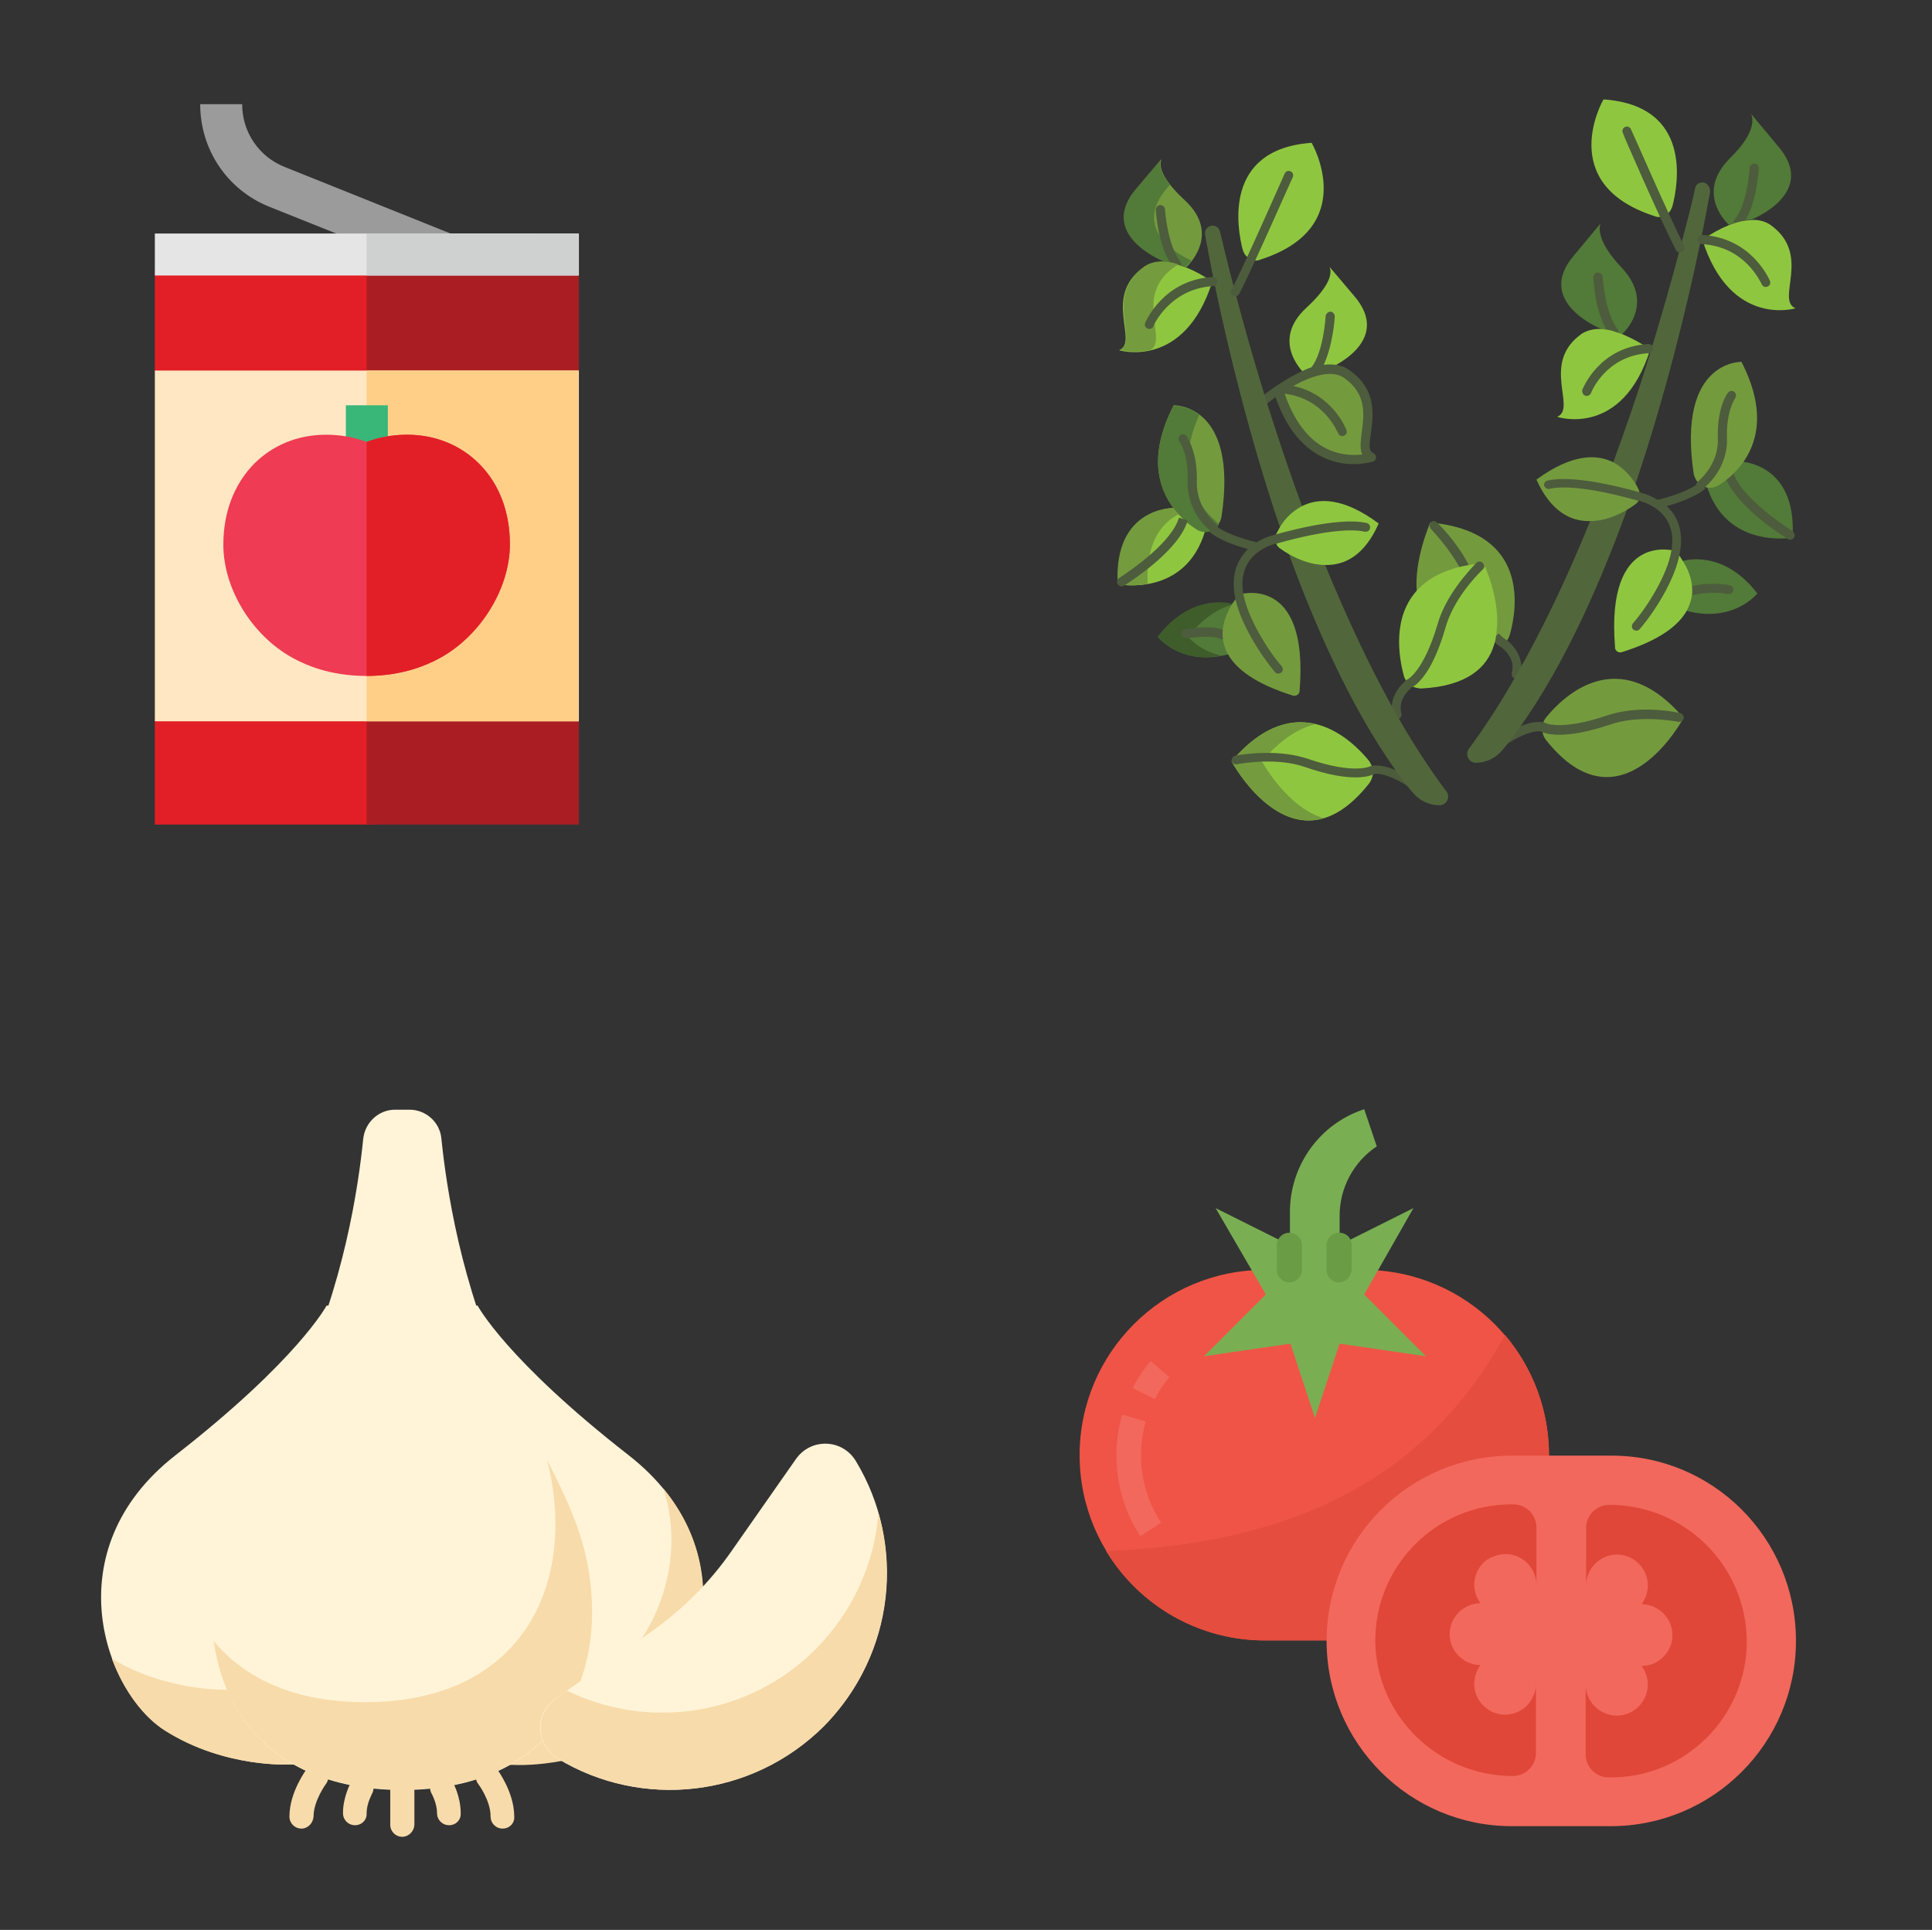 <?xml version="1.0" encoding="utf-8"?>
<!-- Generator: Adobe Illustrator 24.1.3, SVG Export Plug-In . SVG Version: 6.00 Build 0)  -->
<svg version="1.1" id="Layer_1" xmlns="http://www.w3.org/2000/svg" xmlns:xlink="http://www.w3.org/1999/xlink" x="0px" y="0px"
	 viewBox="0 0 400.5 400" style="enable-background:new 0 0 400.5 400;" xml:space="preserve">
<rect x="0" y="0" width="400.5" height="400" fill="#333333" stroke="none"/>
<style type="text/css">
	.st0{fill:#FFF4D8;}
	.st1{fill:#F8DBAA;}
	.st2{fill:#9B9B9B;}
	.st3{fill:#E21F26;}
	.st4{fill:#AA1E23;}
	.st5{fill:#E5E5E5;}
	.st6{fill:#CFD0D0;}
	.st7{fill:#FFE7C3;}
	.st8{fill:#FFCF88;}
	.st9{fill:#38B779;}
	.st10{fill:#EF3B53;}
	.st11{fill:#F05446;}
	.st12{fill:#F2685C;}
	.st13{fill:#7AAE53;}
	.st14{fill:#6A9C45;}
	.st15{fill:#E54D3E;}
	.st16{fill:#E04738;}
	.st17{fill:#527A38;}
	.st18{fill:#3F5C2B;}
	.st19{fill:#4D5C3C;}
	.st20{fill:#749A3E;}
	.st21{fill:#8FC640;}
	.st22{fill:#749B3E;}
	.st23{fill:#51673B;}
</style>
<path class="st0" d="M60.4,365.7c0,0-13.6,0.9-26.1-7c-12.5-7.8-23.3-37.3,2.1-57.1c25.4-19.8,31.3-31,31.3-31H76v95.1H60.4z"/>
<path class="st1" d="M64,350.2H48.4c0,0-12.9,0.9-25.2-6.4c2.5,6.8,6.7,12.2,11,14.9c12.5,7.9,26.1,7,26.1,7H76L64,350.2z"/>
<path class="st0" d="M106.3,365.7c0,0,13.6,0.9,26.1-7c12.5-7.8,23.3-37.3-2.1-57.1c-25.4-19.8-31.3-31-31.3-31h-8.4v95.1H106.3z"/>
<path class="st1" d="M137.5,308.5c5.3,16.2-2.8,32.8-11.6,38.4c-12.5,7.9-26.1,7-26.1,7h-9.1v11.9h15.7c0,0,13.6,0.9,26.1-7
	C143.5,351.8,153.4,327.7,137.5,308.5z"/>
<path class="st0" d="M83.4,371c30.6,0,42.7-21.8,38.7-45.6c-2.3-13.4-10.3-24.7-17.1-39c-9.5-19.9-12.5-40.6-13.5-50.4
	c-0.3-3.4-3.2-6-6.6-6h-3c-3.4,0-6.2,2.6-6.6,6c-1,9.9-4,30.5-13.5,50.4c-6.8,14.3-14.8,25.6-17.1,39C40.7,349.2,52.7,371,83.4,371z
	"/>
<path class="st1" d="M122,325.3c-1.3-7.9-4.7-15.1-8.6-22.7c0.4,1.5,0.7,3,1,4.6c4,23.8-8,45.6-38.7,45.6c-14.6,0-25-4.9-31.4-12.7
	c2.3,17.3,14.9,30.8,39,30.8C114,371,126,349.2,122,325.3z"/>
<path class="st0" d="M115.1,352.1c-4.4,3.1-4.1,9.6,0.5,12.4c17.3,10.5,40.1,8.2,55.1-6.7c14.9-14.9,17.2-37.7,6.7-55
	c-2.8-4.6-9.3-4.8-12.4-0.4l-13.3,19c-4.5,6.5-10.2,12.2-16.7,16.8L115.1,352.1z"/>
<g>
	<path class="st1" d="M182.1,313.6c-0.8,10.3-5.2,20.3-13,28.2c-14,14-34.8,16.8-51.6,8.6l-2.3,1.7c-4.4,3.1-4.1,9.6,0.5,12.4
		c17.3,10.5,40.1,8.2,55.1-6.7C182.6,345.8,186.4,328.8,182.1,313.6z"/>
	<path class="st1" d="M62.5,379c-1.4,0-2.5-1.1-2.5-2.5c0-5.1,3.5-9.7,3.6-9.9c0.8-1.1,2.4-1.3,3.5-0.4c1.1,0.8,1.3,2.4,0.5,3.5
		c0,0-2.6,3.5-2.6,6.8C64.9,377.9,63.8,379,62.5,379z"/>
	<path class="st1" d="M104.2,379c-1.4,0-2.5-1.1-2.5-2.5c0-3.4-2.6-6.8-2.6-6.8c-0.8-1.1-0.6-2.6,0.4-3.5c1.1-0.8,2.6-0.6,3.5,0.4
		c0.1,0.2,3.6,4.8,3.6,9.9C106.7,377.9,105.6,379,104.2,379z"/>
	<path class="st1" d="M83.4,380.7c-1.4,0-2.5-1.1-2.5-2.5V371c0-1.4,1.1-2.5,2.5-2.5c1.4,0,2.5,1.1,2.5,2.5v7.3
		C85.8,379.6,84.7,380.7,83.4,380.7z"/>
	<path class="st1" d="M93.1,378.3c-1.4,0-2.5-1.1-2.5-2.5c0-2-1.1-4-1.1-4c-0.7-1.2-0.3-2.7,0.9-3.4c1.2-0.7,2.7-0.3,3.4,0.9
		c0.2,0.3,1.7,3.1,1.7,6.5C95.6,377.2,94.5,378.3,93.1,378.3z"/>
	<path class="st1" d="M73.6,378.3c-1.4,0-2.5-1.1-2.5-2.5c0-3.3,1.5-6.1,1.7-6.5c0.7-1.2,2.2-1.6,3.4-0.9c1.2,0.7,1.6,2.2,0.9,3.4
		c0,0.1-1.1,2-1.1,4C76.1,377.2,75,378.3,73.6,378.3z"/>
</g>
<path class="st2" d="M111.2,57.2H91.7l-36-14.4C47.1,39.3,41.5,31,41.5,21.6h8.7c0,5.8,3.5,10.9,8.8,13l34.4,13.8h17.8L111.2,57.2
	L111.2,57.2z"/>
<polygon class="st3" points="77.5,56 32.1,56 32.1,76.8 37.9,96.3 32.1,149.5 32.1,170.9 77.5,170.9 "/>
<polygon class="st4" points="76,56 76,170.9 120,170.9 120,149.5 114.1,96.3 120,76.8 120,56 "/>
<path class="st5" d="M32.1,48.4v8.7H120v-8.7H32.1z"/>
<rect x="76" y="48.4" class="st6" width="43.9" height="8.7"/>
<path class="st7" d="M32.1,76.8v72.7H120V76.8H32.1z"/>
<rect x="76" y="76.8" class="st8" width="43.9" height="72.7"/>
<rect x="71.7" y="84" class="st9" width="8.7" height="12.5"/>
<path class="st10" d="M99.5,96.3c-3.9-4-9.2-6.2-15.1-6.2c-2.9,0-5.8,0.5-8.4,1.5c-2.6-1-5.5-1.5-8.4-1.5c-5.9,0-11.2,2.2-15.1,6.2
	c-4,4.2-6.2,9.9-6.2,16.6c0,9.5,6.4,19.5,15.2,23.9c1.8,0.9,6.7,3.3,14.5,3.3c7.8,0,12.8-2.5,14.4-3.3c8.8-4.4,15.3-14.5,15.3-24
	C105.7,106.3,103.6,100.5,99.5,96.3z"/>
<path class="st3" d="M99.5,96.3c-3.9-4-9.2-6.2-15.1-6.2c-2.9,0-5.8,0.5-8.4,1.5c0,9.2,0,39.8,0,48.5c7.8,0,12.8-2.5,14.4-3.3
	c8.8-4.4,15.3-14.5,15.3-24C105.7,106.3,103.6,100.5,99.5,96.3z"/>
<g id="Flat_1_">
	<path class="st11" d="M321.1,301.6c0,21.2-17.2,38.4-38.4,38.4h-20.5c-21.2,0-38.4-17.2-38.4-38.4s17.2-38.4,38.4-38.4h20.5
		C303.9,263.2,321.1,280.4,321.1,301.6z"/>
	<path class="st12" d="M239.4,290l-4.6-2.3c1-2,2.3-3.9,3.7-5.6l3.9,3.3C241.3,286.8,240.2,288.3,239.4,290L239.4,290z"/>
	<path class="st12" d="M236.4,318.4c-4.9-7.4-6.2-16.6-3.8-25.2l4.9,1.4c-2,7.1-0.9,14.8,3.2,21L236.4,318.4z"/>
	<path class="st13" d="M277.6,258.1l15.4-7.7l-10.2,17.9l12.8,12.8l-17.9-2.6l-5.1,15.4l-5.1-15.4l-17.9,2.6l12.8-12.8L252,250.4
		l15.4,7.7v-6.9c0-9.7,6.2-18.3,15.4-21.3l2.6,7.7c-4.8,3.2-7.7,8.6-7.7,14.4V258.1z"/>
	<path class="st14" d="M277.6,265.8c-1.4,0-2.6-1.1-2.6-2.6v-5.1c0-1.4,1.1-2.6,2.6-2.6s2.6,1.1,2.6,2.6v5.1
		C280.1,264.6,279,265.8,277.6,265.8z"/>
	<path class="st14" d="M267.3,265.8c-1.4,0-2.6-1.1-2.6-2.6v-5.1c0-1.4,1.1-2.6,2.6-2.6c1.4,0,2.6,1.1,2.6,2.6v5.1
		C269.9,264.6,268.7,265.8,267.3,265.8z"/>
	<path class="st15" d="M321.1,301.6c0,21.2-17.2,38.4-38.4,38.4h-20.5c-13.5,0-25.9-7-32.9-18.5c38.8-1.6,66.2-14.9,82.7-44.8
		C317.9,283.7,321.1,292.5,321.1,301.6L321.1,301.6z"/>
	<path class="st12" d="M372.3,340.1c0,21.2-17.2,38.4-38.4,38.4h-20.5c-21.2,0-38.4-17.2-38.4-38.4c0-21.2,17.2-38.4,38.4-38.4h20.5
		C355.1,301.6,372.3,318.8,372.3,340.1z"/>
	<g>
		<path class="st16" d="M312.1,322.1c3.5,0,6.4,2.9,6.4,6.4v-11.9c0-2.6-2.1-4.8-4.8-4.8h-0.4c-15.6,0-28.2,12.7-28.2,28.2
			c0,0.1,0,0.1,0,0.2c0.2,15.5,13,27.9,28.5,27.9c2.6,0,4.8-2.1,4.8-4.8c0,0,0,0,0,0V349c0,3.5-2.9,6.4-6.4,6.4
			c-3.5,0-6.4-2.9-6.4-6.4c0-1.4,0.5-2.8,1.3-3.9h0c-3.5,0-6.4-2.9-6.4-6.4s2.9-6.4,6.4-6.4h0c-2.1-2.8-1.6-6.8,1.3-9
			C309.4,322.6,310.7,322.1,312.1,322.1L312.1,322.1z"/>
		<path class="st16" d="M333.6,311.9c-2.6,0-4.8,2.1-4.8,4.8v11.9c0-3.5,2.9-6.4,6.4-6.4c3.5,0,6.4,2.9,6.4,6.4
			c0,1.4-0.5,2.8-1.3,3.9h0c3.5,0,6.4,2.9,6.4,6.4s-2.9,6.4-6.4,6.4h0c2.1,2.8,1.6,6.8-1.3,9c-2.8,2.1-6.8,1.6-9-1.3
			c-0.8-1.1-1.3-2.5-1.3-3.8v14.4c0,2.6,2.1,4.8,4.8,4.8h0.4c15.6,0,28.2-12.7,28.2-28.2c0-0.1,0-0.1,0-0.2
			C361.9,324.3,349.1,311.9,333.6,311.9z"/>
	</g>
</g>
<path class="st17" d="M255.6,125.3c0,0-8.3-2.8-15.6,6.7c0,0,4.9,6.2,14.7,3.6L255.6,125.3L255.6,125.3z"/>
<path class="st18" d="M246.3,132c3.2-4.1,6.5-6,9.3-6.7l0-0.1h0c0,0-8.3-2.7-15.6,6.8c0,0,4.4,5.6,13.2,3.9
	C248.6,134.9,246.3,132,246.3,132z"/>
<path class="st19" d="M253.8,130.7c-2.3-1.3-7.5-0.4-8.1-0.3c-0.5,0.1-0.8,0.6-0.8,1.1c0.1,0.5,0.6,0.8,1.1,0.8
	c2-0.3,5.6-0.6,6.9,0.1c0.5,0.2,1,0.1,1.3-0.4C254.4,131.5,254.3,130.9,253.8,130.7L253.8,130.7z"/>
<path class="st20" d="M265.3,80.7c1.7-1.1,3.5-2.1,5.4-2.9c1.4-0.6,2.8-1,4.3-1.1c1.5-0.1,2.9,0.1,4.1,1c8.7,6.2,1,15.5,5.2,17.3
	c0,0-13.6,4.4-19.3-14C265,80.8,265.2,80.7,265.3,80.7z"/>
<path class="st21" d="M280.6,61.2c8.6,9.8-5.6,15.4-5.6,15.4c-1.5,0.2-2.9,0.5-4.3,1.1v0c0,0-7.7-6.7,0.1-13.9
	c5.3-4.9,5.3-7.4,4.8-8.5L280.6,61.2z"/>
<path class="st19" d="M261.3,82.4l1.2,1.4c0.5-0.4,1.1-0.9,1.9-1.5c2.1,6,5.3,10.2,9.5,12.3c2.1,1.1,4.4,1.6,6.8,1.6
	c1.3,0,2.6-0.2,3.9-0.5c0.5-0.2,0.8-0.7,0.6-1.2c-0.1-0.3-0.3-0.5-0.5-0.6c-1-0.4-0.9-1.5-0.5-4.2c0.5-3.8,1.2-9-4.5-13
	c-1.5-1.1-3.3-1.3-5.3-1.1c1.9-4,2.3-9.7,2.3-10c0-0.5-0.4-1-0.9-1c-0.5,0-0.9,0.4-1,0.9c0,0.1-0.4,7.3-2.9,10.6
	C266.7,78,261.7,82.1,261.3,82.4z M278.6,78.3c4.7,3.3,4.2,7.5,3.7,11.2c-0.2,1.8-0.5,3.5,0.1,4.7c-2.6,0.3-5.3-0.1-7.6-1.3
	c-3.7-1.9-6.6-5.8-8.5-11.3c8.2,1,10.9,7.9,11.1,8.2c0.2,0.5,0.7,0.7,1.2,0.5c0.5-0.2,0.7-0.7,0.5-1.2c-0.1-0.3-2.9-7.4-11-9.1
	C271.7,78,276,76.5,278.6,78.3L278.6,78.3z"/>
<path class="st21" d="M284.6,159.7c-0.1-0.7-0.4-1.4-0.8-2c-3.5-4.3-15-15.7-28.5,0.1c0,0,13,24.2,28.5,4.6c0.3-0.4,0.6-1,0.7-1.5
	c0.1-0.3,0.1-0.5,0.1-0.8C284.6,159.9,284.6,159.8,284.6,159.7z"/>
<path class="st22" d="M261.6,157.8c3.9-4.6,7.7-6.9,11.1-7.7c-4.9-1.2-10.9,0.1-17.4,7.7c0,0,8,15,19.1,11.8
	C266.7,167.3,261.6,157.8,261.6,157.8z"/>
<path class="st19" d="M284.4,158.7c-0.1,0-0.2,0.1-0.3,0.1c0,0-3.3,1.8-12.9-1.5c-5.9-2-12.6-1.1-15.1-0.7c-0.5,0.1-0.8,0.6-0.8,1.1
	c0,0,0,0,0,0c0.1,0.5,0.6,0.8,1.1,0.7c2.3-0.4,8.7-1.3,14.2,0.6c9.5,3.3,13.4,1.9,14.3,1.4c2.2-0.3,5.8,1.8,7,2.6l1-1.6
	C292.5,161.2,287.7,158.2,284.4,158.7L284.4,158.7z"/>
<path class="st17" d="M371.6,111.3c0.9-15.9-11.5-15.7-11.5-15.7l-6.4,4.8h0c4.1,13.7,18.1,11,18.1,11S371.8,111.4,371.6,111.3z"/>
<path class="st19" d="M359.2,97.7l-1.8,0.5c1.7,5.8,10.4,11.8,13.2,13.5c0.4,0.3,1,0.2,1.3-0.3c0,0,0,0,0,0c0.3-0.4,0.1-1-0.3-1.3
	C369.1,108.5,360.7,102.8,359.2,97.7L359.2,97.7z"/>
<path class="st17" d="M350.7,122.5c0-2.5-1-4.7-2-6.2c0,0,8.3-2.8,15.6,6.7c0,0-4.9,6.2-14.7,3.6
	C350.4,125.3,350.7,123.9,350.7,122.5L350.7,122.5z"/>
<path class="st19" d="M358.6,121.3c-0.1,0-3.5-0.8-8,0.2c-0.5,0.1-0.8,0.6-0.7,1.1c0.1,0.4,0.5,0.7,0.9,0.7c0.1,0,0.1,0,0.2,0
	c2.4-0.5,4.8-0.6,7.2-0.2c0.5,0.1,1-0.2,1.1-0.7C359.4,121.9,359.1,121.4,358.6,121.3L358.6,121.3L358.6,121.3z"/>
<path class="st20" d="M320.5,148.7c-0.5,0.6-0.7,1.2-0.8,2c0,0.1,0,0.3,0,0.4c0,0.3,0,0.5,0.1,0.8c0.1,0.6,0.4,1.1,0.7,1.5
	c15.6,19.6,28.5-4.6,28.5-4.6C335.5,133,324,144.4,320.5,148.7L320.5,148.7z"/>
<path class="st19" d="M333.1,148.3c-9.7,3.3-12.9,1.5-12.9,1.5c-0.1-0.1-0.2-0.1-0.3-0.1c-3.3-0.6-8,2.5-8.5,2.9l1,1.6
	c1.2-0.8,4.8-2.9,7-2.6c0.9,0.5,4.8,1.8,14.3-1.4c5.4-1.9,11.9-1,14.2-0.6c0.5,0.1,1-0.2,1.1-0.7c0.1-0.5-0.2-1-0.7-1.1c0,0,0,0,0,0
	C345.7,147.2,339,146.3,333.1,148.3L333.1,148.3z"/>
<path class="st20" d="M296.5,108.3c0,0-3.4,7.6-2.8,14.4l16.4,9.1c1.1,1.3,1.8,1.5,1.8,1.5l0,0c0.1-0.1,0.2-0.2,0.3-0.3
	c0.4-0.4,0.6-0.9,0.8-1.5C314.5,126.2,317.1,110.2,296.5,108.3L296.5,108.3z"/>
<path class="st19" d="M302.9,118.2l1.7-0.8c-2.1-4.3-5.3-7.7-6.7-9.1c-0.4-0.4-1-0.4-1.3,0c0,0,0,0,0,0c-0.3,0.4-0.3,0.9,0,1.3
	C297.8,110.9,300.8,114.2,302.9,118.2z"/>
<path class="st19" d="M313.4,139.4c-0.1,0.5,0.1,1,0.5,1.2l0.8,0.5c0.5-0.8,0.7-1.8,0.7-2.7c0-1.4-0.5-3.6-3-5.7
	c-0.1-0.1-0.2-0.1-0.2-0.1c0,0-0.6-0.3-1.5-1.3l-1.4,1.2c0.6,0.7,1.2,1.3,2,1.7C313.8,136.3,313.7,138.3,313.4,139.4L313.4,139.4z"
	/>
<path class="st21" d="M307.5,116.7c-1.2,0.1-2.3,0.3-3.5,0.5c-4.7,0.9-7.9,2.7-10,4.9c-5.5,5.7-4,14.2-3,17.9c0.1,0.5,0.4,1,0.8,1.5
	c0.1,0.1,0.2,0.2,0.3,0.3c0.3,0.3,0.6,0.5,1,0.6c0.5,0.2,1.1,0.3,1.6,0.3c9.5-0.5,13.6-4.4,15-9c0.3-0.8,0.4-1.6,0.5-2.5
	C311.2,124.2,307.5,116.7,307.5,116.7L307.5,116.7z"/>
<path class="st19" d="M298,129.4c-2.9,9.8-6.2,11.4-6.2,11.4c-0.1,0-0.2,0.1-0.3,0.2c-3.1,2.6-3.3,5.6-2.8,7.4
	c0.1,0.5,0.7,0.8,1.2,0.6c0.1,0,0.2-0.1,0.2-0.1c0.4-0.2,0.5-0.7,0.4-1.1c-0.3-1-0.4-3.1,2.1-5.3c0.9-0.4,4.3-2.7,7.1-12.6
	c1.6-5.5,6-10.3,7.7-11.9c0.4-0.4,0.4-0.9,0-1.3c-0.3-0.4-0.9-0.4-1.3-0.1c0,0,0,0,0,0C304.4,118.4,299.7,123.4,298,129.4z"/>
<path class="st23" d="M352.9,37.8c-0.7,0-1.4,0.5-1.5,1.2c-0.4,2-1.5,6.4-3.1,12.4v0c-1.6,6.1-3.8,13.9-6.5,22.7
	c-2.1,6.8-4.6,14.2-7.4,21.8l-4.8,12.2c-4.4,10.8-9.5,21.8-15.3,31.9c0,0,0,0,0,0c-3,5.3-6.2,10.3-9.8,15.2
	c-0.6,0.8-0.4,1.9,0.3,2.5c0.3,0.2,0.7,0.4,1.1,0.4c2.2,0,4.2-1,5.6-2.7c0.4-0.5,0.9-1.1,1.3-1.6c10.1-13.1,18.2-30.9,24.4-48
	l1.8-5.4c6.4-18.9,10.8-37.4,13.3-49.3c1.1-5.3,1.8-9.2,2.2-11.3c0-0.1,0-0.2,0-0.3C354.4,38.5,353.7,37.8,352.9,37.8L352.9,37.8z"
	/>
<path class="st23" d="M290,149C290,149,290,149,290,149c-5.8-10.1-10.9-21.2-15.3-31.9l-4.8-12.2c-2.8-7.6-5.2-14.9-7.4-21.8
	c-2.7-8.7-4.9-16.6-6.5-22.7c-1.6-6-2.6-10.4-3.1-12.4c-0.2-0.8-1-1.4-1.9-1.2c-0.7,0.2-1.2,0.8-1.2,1.5c0,0.1,0,0.2,0,0.3
	c0.4,2.1,1.1,6.1,2.2,11.3c2.5,11.9,6.9,30.4,13.3,49.3l1.8,5.4c6.2,17,14.3,34.9,24.4,48c0.4,0.6,0.9,1.1,1.3,1.6
	c1.4,1.7,3.4,2.7,5.6,2.7c1,0,1.8-0.8,1.8-1.8c0-0.4-0.1-0.8-0.4-1.1C296.3,159.3,293,154.2,290,149L290,149z"/>
<path class="st21" d="M347.3,114.2c0.6,0.6,1.1,1.3,1.5,2c1,1.5,2,3.7,2,6.2c0,1.4-0.4,2.8-1.1,4.1c-1.7,3.1-5.6,6.2-13.6,8.7
	c-0.6,0.1-1.1-0.2-1.3-0.8c0-0.1,0-0.1,0-0.2C332.8,109.8,347.3,114.2,347.3,114.2L347.3,114.2z"/>
<path class="st21" d="M345.1,44.7c-0.7,0.3-1.4,0.4-2.1,0.1c-20.8-6.7-10.6-24.2-10.6-24.2c18.6,1.3,15.4,17.9,14.3,22.1
	c-0.2,0.6-0.5,1.2-1,1.6C345.5,44.5,345.3,44.6,345.1,44.7L345.1,44.7z"/>
<path class="st20" d="M339.9,103c0,0.3-0.2,0.7-0.3,0.9c-0.2,0.3-0.4,0.5-0.7,0.7c-0.4,0.3-1,0.7-1.7,1.1c-1.9,1.1-4.6,2.3-7.6,2.3
	c-3.9,0.1-8.1-1.9-11.1-8.6c7.4-5.4,12.5-5.3,15.9-3.6c2.2,1.2,3.7,3,4.6,4.4v0c0.3,0.4,0.5,0.9,0.7,1.3
	C339.9,102,339.9,102.5,339.9,103L339.9,103z"/>
<path class="st21" d="M264.4,112c-0.1-0.5,0-0.9,0.2-1.4c0.2-0.4,0.5-0.9,0.7-1.3c1.1-1.9,2.7-3.4,4.6-4.4c3.4-1.7,8.5-1.9,15.9,3.6
	c-3,6.8-7.2,8.7-11.1,8.6c-2.9,0-5.7-1.2-7.6-2.3c-0.7-0.4-1.3-0.8-1.7-1.1c-0.3-0.2-0.5-0.4-0.7-0.7
	C264.6,112.6,264.4,112.3,264.4,112L264.4,112z"/>
<path class="st21" d="M259.2,53.7c-0.2-0.1-0.4-0.2-0.6-0.4c-0.5-0.4-0.8-0.9-1-1.6c-1.1-4.2-4.2-20.8,14.3-22.1
	c0,0,10.2,17.5-10.6,24.2C260.6,54.1,259.9,54.1,259.2,53.7z"/>
<path class="st20" d="M251.7,109.5c-0.1,0.1-0.2,0.1-0.3,0.2c-0.5,0.3-1.1,0.4-1.6,0.4h0c-0.6,0-1.3-0.2-1.8-0.5
	c-0.9-0.6-1.8-1.3-2.6-2c-0.8-0.7-1.5-1.5-2.1-2.3c-3.2-4.2-5.3-11,0-21.3c0,0,13.5-0.4,9.9,23.2C253,108.1,252.5,109,251.7,109.5z"
	/>
<path class="st21" d="M249.8,110.1c-0.6,0-1.3-0.2-1.8-0.5c-0.9-0.6-1.8-1.3-2.6-2c-0.8-0.7-1.5-1.5-2.1-2.3c0,0-12.4-0.2-11.5,15.8
	C231.7,121.1,245.7,123.9,249.8,110.1L249.8,110.1z"/>
<path class="st20" d="M352.6,100.5c-0.8-0.5-1.3-1.4-1.5-2.3c-3.5-23.6,9.9-23.2,9.9-23.2c5.3,10.3,3.2,17.1,0,21.3
	c-0.6,0.8-1.4,1.6-2.1,2.3c-0.8,0.7-1.7,1.4-2.6,2c-0.5,0.3-1.2,0.5-1.8,0.5h0c-0.6,0-1.1-0.1-1.6-0.4
	C352.8,100.6,352.7,100.6,352.6,100.5L352.6,100.5z"/>
<path class="st20" d="M256.9,123.2c0,0,14.5-4.4,12.5,20c0,0.6-0.5,1-1.1,1c-0.1,0-0.1,0-0.2,0c-8-2.5-11.9-5.6-13.6-8.7h0
	c-2.2-4-0.5-8,0.9-10.3C255.9,124.5,256.4,123.8,256.9,123.2z"/>
<path class="st17" d="M251.6,107.6c-0.8-0.7-1.5-1.5-2.1-2.3c-3-3.9-5-10.1-0.9-19.3c-1.5-1.2-3.4-1.8-5.3-1.9
	c-5.3,10.3-3.2,17.1,0,21.3c0.6,0.8,1.4,1.6,2.1,2.3c0.8,0.8,1.7,1.4,2.6,2c0.5,0.4,1.2,0.5,1.8,0.6h0c0.7,0,1.4-0.2,1.9-0.6
	c0.4-0.3,0.7-0.6,1-1C252.3,108.2,251.9,107.9,251.6,107.6L251.6,107.6z"/>
<path class="st22" d="M244.3,106.6c-0.4-0.4-0.8-0.9-1.1-1.3c0,0-12.4-0.2-11.5,15.8c2.1,0.3,4.2,0.3,6.2-0.1
	C237.5,112.2,241,108.3,244.3,106.6z"/>
<g>
	<path class="st19" d="M248.1,99.9c0.2-6.4-2.1-9.3-2.1-9.5c-0.3-0.4-0.9-0.5-1.3-0.2c-0.4,0.3-0.5,0.9-0.2,1.3l0,0
		c0,0,1.9,2.5,1.7,8.2c-0.2,6.1,3.9,9.7,4.7,10.3l-0.2,0.2c2,1.8,5.8,3,8,3.6c-1.9,1.9-3.5,4.8-2.8,9.3c0.9,5.9,5.7,13,8.4,16.2
		c0.3,0.4,0.9,0.4,1.3,0.1c0.4-0.3,0.4-0.9,0.1-1.3c-2.8-3.2-7.1-10-8-15.2c-1.3-8.4,6.4-10.1,6.7-10.2c0,0,0,0,0,0c0,0,0,0,0.1,0
		c0.1,0,12.6-3.8,18.4-2.5c0.5,0.1,1-0.2,1.1-0.7c0.1-0.5-0.2-1-0.7-1.1l0,0c-6.2-1.4-18.5,2.3-19.3,2.5c-1.2,0.3-2.4,0.8-3.5,1.5
		c-1.2-0.3-5.6-1.4-8-3.1c0-0.3-0.2-0.5-0.4-0.7C252.2,108.7,248,105.5,248.1,99.9L248.1,99.9z"/>
	<path class="st19" d="M244.4,107.3c-1.5,5.1-9.8,10.8-12.4,12.5c-0.4,0.3-0.6,0.8-0.3,1.3c0.3,0.4,0.8,0.6,1.3,0.3c0,0,0,0,0,0
		c2.8-1.8,11.5-7.7,13.2-13.5L244.4,107.3z"/>
	<path class="st19" d="M255.6,61.3c0.5,0.2,1,0.1,1.3-0.4c0,0,0,0,0,0c2.9-5.6,11-24.1,11.1-24.2c0.2-0.5,0-1-0.5-1.2
		c-0.5-0.2-1,0-1.2,0.5c-0.1,0.2-8.2,18.6-11,24.1C254.9,60.5,255.1,61,255.6,61.3C255.6,61.3,255.6,61.3,255.6,61.3z"/>
	<path class="st19" d="M321.3,101.3c5.8-1.3,18.2,2.5,18.4,2.5c0,0,0,0,0.1,0c0,0,0,0,0,0c0.3,0.1,8.1,1.8,6.7,10.2
		c-0.8,5.2-5.2,12-8,15.2c-0.3,0.4-0.3,1,0.1,1.3c0.4,0.3,1,0.3,1.3-0.1c2.7-3.1,7.5-10.2,8.4-16.2c0.7-4.6-0.8-7.5-2.8-9.3
		c2.2-0.6,6-1.9,8-3.6l-0.2-0.2c0.8-0.7,4.9-4.3,4.7-10.3c-0.2-5.7,1.7-8.2,1.7-8.3c0.3-0.4,0.2-1-0.2-1.3c-0.4-0.3-1-0.2-1.3,0.2
		c-0.1,0.1-2.3,3-2.1,9.5c0.2,5.6-4.1,8.8-4.1,8.9c-0.2,0.2-0.4,0.4-0.4,0.7c-2.4,1.7-6.8,2.8-8,3.1c-1.1-0.7-2.3-1.2-3.5-1.5
		c-0.8-0.2-13.1-3.9-19.3-2.5c-0.5,0.1-0.8,0.6-0.7,1.1C320.3,101.1,320.8,101.5,321.3,101.3L321.3,101.3z"/>
	<path class="st19" d="M347.4,51.8c0.2,0.5,0.8,0.6,1.3,0.4s0.6-0.8,0.4-1.3c0,0,0,0,0,0c-2.9-5.6-10.9-24-11-24.1
		c-0.2-0.5-0.8-0.7-1.2-0.5c-0.5,0.2-0.7,0.8-0.5,1.2C336.4,27.8,344.5,46.2,347.4,51.8z"/>
</g>
<path class="st17" d="M334.5,68.7c-0.8-0.3-1.7-0.4-2.5-0.5c-0.3-0.1-14.1-5.7-5.6-15.4l5.4-6.5c0,0,0,0,0,0c0,0,0,0,0,0
	c-0.3,0.7-0.9,3.6,4.3,9.1c7.3,7.7,0.1,13.9,0.1,13.9C335.7,69.1,335.1,68.9,334.5,68.7L334.5,68.7z"/>
<path class="st19" d="M334.6,69.7c0.5,0,0.9-0.4,0.9-0.9c0-0.2-0.1-0.4-0.2-0.6c-2.6-3.3-3.1-10.8-3.1-10.8c0-0.5-0.5-0.9-1-0.9
	c-0.5,0-0.9,0.5-0.9,1c0,0.3,0.4,8.2,3.5,11.9C334.1,69.5,334.3,69.7,334.6,69.7L334.6,69.7z"/>
<path class="st21" d="M332.1,68.2c0.9,0.1,1.7,0.2,2.5,0.5c0.6,0.2,1.2,0.4,1.8,0.6c1.9,0.8,3.7,1.8,5.4,2.9
	c0.1,0.1,0.2,0.1,0.3,0.2c-5.8,18.5-19.3,14-19.3,14c4.2-1.8-3.6-11.2,5.2-17.3C329.2,68.4,330.6,68.1,332.1,68.2L332.1,68.2z"/>
<path class="st19" d="M328.6,82c0.5,0.2,1-0.1,1.2-0.5c0.1-0.3,3.1-7.8,12-8.3c0.5,0,0.9-0.5,0.9-1c0-0.5-0.5-0.9-1-0.9
	c-10.2,0.6-13.5,9.1-13.7,9.5C327.9,81.3,328.2,81.9,328.6,82L328.6,82z"/>
<path class="st17" d="M368.5,30.2c8.6,9.8-5.4,15.3-5.4,15.3c-1.6,0.1-3.2,0.5-4.7,1.1c0,0-7.3-6.4,0.3-13.9
	c5.6-5.5,4.6-8.4,4.3-9.1c0,0,0,0,0,0c0,0,0,0,0,0L368.5,30.2z"/>
<path class="st19" d="M359.8,46.8c0.4,0.3,1,0.3,1.3-0.1c3-3.7,3.5-11.5,3.5-11.8c0-0.5-0.4-1-0.9-1c-0.5,0-1,0.4-1,0.9c0,0,0,0,0,0
	c0,0.1-0.4,7.5-3.1,10.7C359.3,45.8,359.4,46.4,359.8,46.8C359.8,46.8,359.8,46.8,359.8,46.8L359.8,46.8z"/>
<path class="st21" d="M352.9,49.7C352.9,49.7,352.9,49.6,352.9,49.7c1.7-1.2,3.5-2.2,5.4-3c1.5-0.6,3.1-1,4.7-1.1
	c1.4-0.1,2.8,0.2,4,1c8.7,6.2,1,15.5,5.2,17.3C372.2,63.9,358.7,68,352.9,49.7L352.9,49.7z"/>
<path class="st19" d="M352.8,50.6c9,0.5,12.2,8,12.4,8.3c0.2,0.5,0.7,0.7,1.2,0.5c0.5-0.2,0.7-0.7,0.5-1.2c-0.2-0.4-3.8-8.9-14-9.5
	c-0.5,0-1,0.4-1,0.9S352.3,50.6,352.8,50.6C352.8,50.6,352.8,50.6,352.8,50.6L352.8,50.6z"/>
<path class="st20" d="M244,54.7c-0.9-0.3-1.7-0.4-2.6-0.5c0,0-14.2-5.6-5.6-15.3l5-5.9c-0.5,1.1-0.5,3.6,4.8,8.5
	c7.8,7.2,0.3,13.9,0.3,13.9C245.3,55.1,244.6,54.9,244,54.7z"/>
<path class="st17" d="M242,38.9l0.5-0.6c-2.3-2.9-2.2-4.5-1.8-5.3l-5,5.9c-8.6,9.8,5.6,15.3,5.6,15.3c0.9,0.1,1.8,0.2,2.6,0.5
	c0.6,0.2,1.3,0.4,1.9,0.6c0.4-0.4,0.8-0.9,1.2-1.3C244.6,53,234.4,47.6,242,38.9z"/>
<path class="st19" d="M244,55.7c0.5,0,0.9-0.4,0.9-0.9c0-0.2-0.1-0.4-0.2-0.6c-2.7-3.3-3.2-10.7-3.2-10.8c0-0.5-0.5-0.9-1-0.9
	c-0.5,0-0.9,0.5-0.9,1c0,0.3,0.5,8.1,3.6,11.8C243.4,55.6,243.7,55.7,244,55.7z"/>
<path class="st21" d="M251.3,58.4c-5.8,18.3-19.3,14.2-19.3,14.2c4.2-1.8-3.6-11.2,5.2-17.3c1.2-0.8,2.6-1.1,4.1-1
	c0.9,0.1,1.8,0.2,2.6,0.5c0.6,0.2,1.3,0.4,1.9,0.6C247.8,56.2,249.6,57.2,251.3,58.4C251.3,58.3,251.3,58.4,251.3,58.4L251.3,58.4z"
	/>
<path class="st22" d="M238.3,72.6c4.2-1.8-3.6-11.2,5.2-17.3c0.3-0.2,0.5-0.3,0.8-0.5c-0.1,0-0.2-0.1-0.3-0.1
	c-0.9-0.3-1.7-0.4-2.6-0.5c-1.5-0.1-2.9,0.2-4.1,1c-8.7,6.2-1,15.5-5.2,17.3c2.1,0.5,4.3,0.5,6.4,0
	C238.4,72.6,238.3,72.6,238.3,72.6z"/>
<path class="st19" d="M237.9,68.1c0.5,0.2,1,0,1.2-0.5c0,0,0,0,0,0c0-0.1,3.4-7.8,12.4-8.3c0.5,0,0.9-0.5,0.9-1c0-0.5-0.5-0.9-1-0.9
	c0,0,0,0,0,0c-10.2,0.6-13.8,9.1-14,9.5C237.2,67.4,237.4,67.9,237.9,68.1z"/>
</svg>
